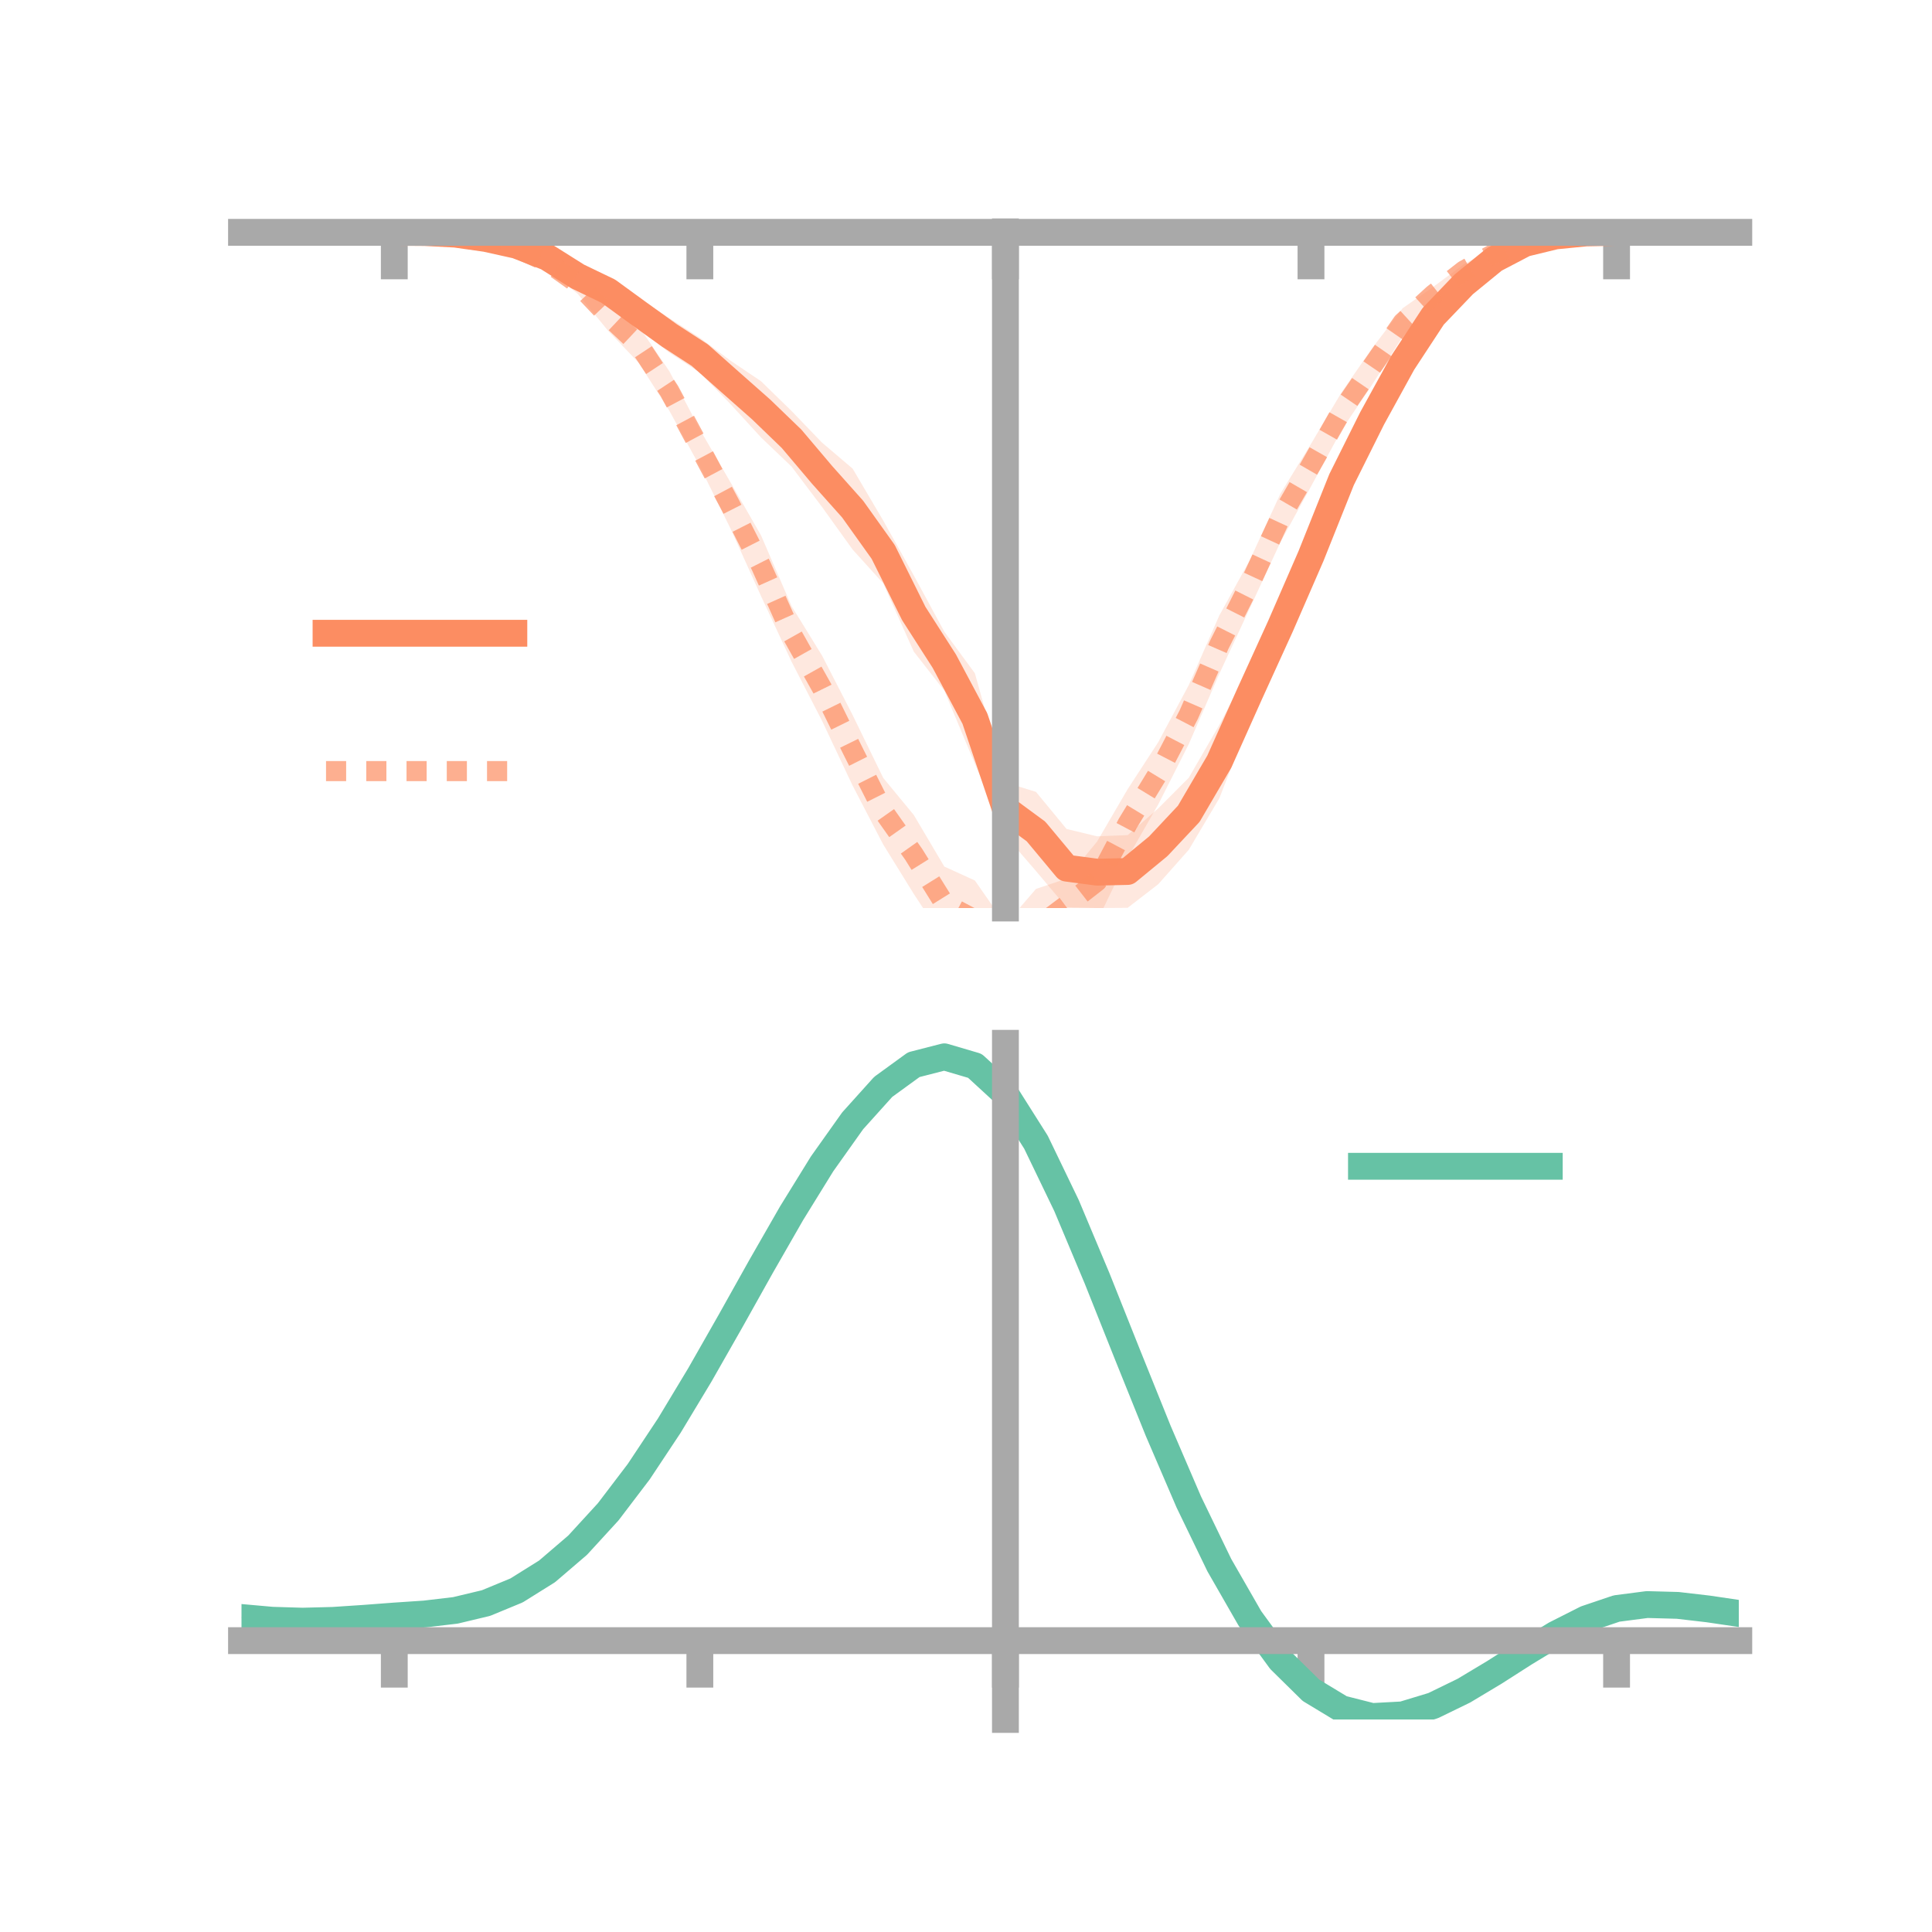 <?xml version="1.0" encoding="utf-8" standalone="no"?>
<!DOCTYPE svg PUBLIC "-//W3C//DTD SVG 1.1//EN"
  "http://www.w3.org/Graphics/SVG/1.1/DTD/svg11.dtd">
<!-- Created with matplotlib (https://matplotlib.org/) -->
<svg height="144pt" version="1.1" viewBox="0 0 144 144" width="144pt" xmlns="http://www.w3.org/2000/svg" xmlns:xlink="http://www.w3.org/1999/xlink">
 <defs>
  <style type="text/css">*{stroke-linecap:butt;stroke-linejoin:round;}</style>
 </defs>
 <g id="figure_1">
  <g id="patch_1">
   <path d="M 0 144 
L 144 144 
L 144 0 
L 0 0 
z
" style="fill:none;"/>
  </g>
  <g id="axes_1">
   <g id="patch_2">
    <path d="M 18 67.68 
L 129.6 67.68 
L 129.6 17.28 
L 18 17.28 
z
" style="fill:none;"/>
   </g>
   <g id="PolyCollection_1">
    <path clip-path="url(#pf4a6a83a9d)" d="M 18 17.315 
L 18 17.315 
L 20.278 17.315 
L 22.555 17.315 
L 24.833 17.315 
L 27.11 17.315 
L 29.388 17.315 
L 31.665 17.28 
L 33.943 17.291 
L 36.22 17.58 
L 38.498 17.871 
L 40.776 18.638 
L 43.053 19.939 
L 45.331 20.819 
L 47.608 22.222 
L 49.886 23.71 
L 52.163 25.174 
L 54.441 26.878 
L 56.718 28.411 
L 58.996 30.631 
L 61.273 32.994 
L 63.551 34.93 
L 65.829 38.797 
L 68.106 42.886 
L 70.384 47.082 
L 72.661 50.18 
L 74.939 58.316 
L 77.216 59.023 
L 79.494 61.786 
L 81.771 62.335 
L 84.049 62.246 
L 86.327 60.253 
L 88.604 57.97 
L 90.882 54.033 
L 93.159 49.677 
L 95.437 44.518 
L 97.714 39.65 
L 99.992 34.283 
L 102.269 30.032 
L 104.547 26.147 
L 106.824 22.896 
L 109.102 20.616 
L 111.38 18.82 
L 113.657 17.914 
L 115.935 17.421 
L 118.212 17.314 
L 120.49 17.315 
L 122.767 17.315 
L 125.045 17.315 
L 127.322 17.315 
L 129.6 17.315 
L 129.6 17.315 
L 129.6 17.315 
L 127.322 17.315 
L 125.045 17.315 
L 122.767 17.315 
L 120.49 17.316 
L 118.212 17.41 
L 115.935 17.749 
L 113.657 18.364 
L 111.38 19.84 
L 109.102 21.769 
L 106.824 24.247 
L 104.547 27.935 
L 102.269 32.336 
L 99.992 37.216 
L 97.714 43.242 
L 95.437 48.837 
L 93.159 53.677 
L 90.882 59.497 
L 88.604 63.339 
L 86.327 65.905 
L 84.049 67.664 
L 81.771 67.68 
L 79.494 67.626 
L 77.216 64.921 
L 74.939 62.283 
L 72.661 56.924 
L 70.384 51.477 
L 68.106 48.565 
L 65.829 43.479 
L 63.551 40.962 
L 61.273 37.792 
L 58.996 34.773 
L 56.718 32.6 
L 54.441 30.111 
L 52.163 27.772 
L 49.886 26.284 
L 47.608 24.494 
L 45.331 22.58 
L 43.053 21.268 
L 40.776 19.701 
L 38.498 18.69 
L 36.22 17.971 
L 33.943 17.612 
L 31.665 17.384 
L 29.388 17.315 
L 27.11 17.315 
L 24.833 17.315 
L 22.555 17.315 
L 20.278 17.315 
L 18 17.315 
z
" style="fill:#fc8d62;fill-opacity:0.2;"/>
   </g>
   <g id="PolyCollection_2">
    <path clip-path="url(#pf4a6a83a9d)" d="M 18 17.315 
L 18 17.315 
L 20.278 17.315 
L 22.555 17.315 
L 24.833 17.315 
L 27.11 17.315 
L 29.388 17.315 
L 31.665 17.285 
L 33.943 17.284 
L 36.22 17.548 
L 38.498 18.06 
L 40.776 18.99 
L 43.053 20.39 
L 45.331 22.432 
L 47.608 24.325 
L 49.886 27.665 
L 52.163 32.012 
L 54.441 35.939 
L 56.718 39.894 
L 58.996 45.17 
L 61.273 48.868 
L 63.551 53.298 
L 65.829 57.979 
L 68.106 60.74 
L 70.384 64.589 
L 72.661 65.626 
L 74.939 68.901 
L 77.216 66.256 
L 79.494 65.487 
L 81.771 62.725 
L 84.049 58.821 
L 86.327 55.32 
L 88.604 51.064 
L 90.882 45.872 
L 93.159 41.736 
L 95.437 36.795 
L 97.714 33.083 
L 99.992 29.243 
L 102.269 25.957 
L 104.547 22.971 
L 106.824 21.383 
L 109.102 19.701 
L 111.38 18.444 
L 113.657 17.748 
L 115.935 17.413 
L 118.212 17.291 
L 120.49 17.315 
L 122.767 17.315 
L 125.045 17.315 
L 127.322 17.315 
L 129.6 17.315 
L 129.6 17.315 
L 129.6 17.315 
L 127.322 17.315 
L 125.045 17.315 
L 122.767 17.315 
L 120.49 17.315 
L 118.212 17.393 
L 115.935 17.692 
L 113.657 18.237 
L 111.38 19.323 
L 109.102 20.632 
L 106.824 22.523 
L 104.547 25.102 
L 102.269 28.67 
L 99.992 32.055 
L 97.714 36.258 
L 95.437 40.408 
L 93.159 45.319 
L 90.882 50.216 
L 88.604 55.462 
L 86.327 59.96 
L 84.049 63.937 
L 81.771 68.662 
L 79.494 69.443 
L 77.216 72.096 
L 74.939 73.078 
L 72.661 71.464 
L 70.384 70.089 
L 68.106 66.625 
L 65.829 62.942 
L 63.551 58.56 
L 61.273 53.729 
L 58.996 49.314 
L 56.718 44.418 
L 54.441 39.382 
L 52.163 34.767 
L 49.886 30.608 
L 47.608 27.043 
L 45.331 24.659 
L 43.053 21.895 
L 40.776 20.057 
L 38.498 18.921 
L 36.22 18.043 
L 33.943 17.57 
L 31.665 17.391 
L 29.388 17.315 
L 27.11 17.315 
L 24.833 17.315 
L 22.555 17.315 
L 20.278 17.315 
L 18 17.315 
z
" style="fill:#fc8d62;fill-opacity:0.2;"/>
   </g>
   <g id="matplotlib.axis_1">
    <g id="xtick_1">
     <g id="line2d_1">
      <defs>
       <path d="M 0 0 
L 0 3.5 
" id="m16c95b47b4" style="stroke:#a9a9a9;stroke-width:2;"/>
      </defs>
      <g>
       <use style="fill:#a9a9a9;stroke:#a9a9a9;stroke-width:2;" x="29.388" xlink:href="#m16c95b47b4" y="17.315"/>
      </g>
     </g>
    </g>
    <g id="xtick_2">
     <g id="line2d_2">
      <g>
       <use style="fill:#a9a9a9;stroke:#a9a9a9;stroke-width:2;" x="52.163" xlink:href="#m16c95b47b4" y="17.315"/>
      </g>
     </g>
    </g>
    <g id="xtick_3">
     <g id="line2d_3">
      <g>
       <use style="fill:#a9a9a9;stroke:#a9a9a9;stroke-width:2;" x="74.939" xlink:href="#m16c95b47b4" y="17.315"/>
      </g>
     </g>
    </g>
    <g id="xtick_4">
     <g id="line2d_4">
      <g>
       <use style="fill:#a9a9a9;stroke:#a9a9a9;stroke-width:2;" x="97.714" xlink:href="#m16c95b47b4" y="17.315"/>
      </g>
     </g>
    </g>
    <g id="xtick_5">
     <g id="line2d_5">
      <g>
       <use style="fill:#a9a9a9;stroke:#a9a9a9;stroke-width:2;" x="120.49" xlink:href="#m16c95b47b4" y="17.315"/>
      </g>
     </g>
    </g>
   </g>
   <g id="matplotlib.axis_2"/>
   <g id="line2d_6">
    <path clip-path="url(#pf4a6a83a9d)" d="M 18 17.315 
L 20.278 17.315 
L 22.555 17.315 
L 24.833 17.315 
L 27.11 17.315 
L 29.388 17.315 
L 31.665 17.332 
L 33.943 17.452 
L 36.22 17.776 
L 38.498 18.281 
L 40.776 19.17 
L 43.053 20.604 
L 45.331 21.7 
L 47.608 23.358 
L 49.886 24.997 
L 52.163 26.473 
L 54.441 28.494 
L 56.718 30.506 
L 58.996 32.702 
L 61.273 35.393 
L 63.551 37.946 
L 65.829 41.138 
L 68.106 45.725 
L 70.384 49.28 
L 72.661 53.552 
L 74.939 60.299 
L 77.216 61.972 
L 79.494 64.706 
L 81.771 65.007 
L 84.049 64.955 
L 86.327 63.079 
L 88.604 60.654 
L 90.882 56.765 
L 93.159 51.677 
L 95.437 46.678 
L 97.714 41.446 
L 99.992 35.749 
L 102.269 31.184 
L 104.547 27.041 
L 106.824 23.571 
L 109.102 21.192 
L 111.38 19.33 
L 113.657 18.139 
L 115.935 17.585 
L 118.212 17.362 
L 120.49 17.315 
L 122.767 17.315 
L 125.045 17.315 
L 127.322 17.315 
L 129.6 17.315 
" style="fill:none;stroke:#fc8d62;stroke-linecap:square;stroke-width:2;"/>
   </g>
   <g id="line2d_7">
    <path clip-path="url(#pf4a6a83a9d)" d="M 18 17.315 
L 20.278 17.315 
L 22.555 17.315 
L 24.833 17.315 
L 27.11 17.315 
L 29.388 17.315 
L 31.665 17.338 
L 33.943 17.427 
L 36.22 17.795 
L 38.498 18.49 
L 40.776 19.523 
L 43.053 21.142 
L 45.331 23.546 
L 47.608 25.684 
L 49.886 29.136 
L 52.163 33.39 
L 54.441 37.661 
L 56.718 42.156 
L 58.996 47.242 
L 61.273 51.298 
L 63.551 55.929 
L 65.829 60.461 
L 68.106 63.682 
L 70.384 67.339 
L 72.661 68.545 
L 74.939 70.989 
L 77.216 69.176 
L 79.494 67.465 
L 81.771 65.693 
L 84.049 61.379 
L 86.327 57.64 
L 88.604 53.263 
L 90.882 48.044 
L 93.159 43.528 
L 95.437 38.601 
L 97.714 34.67 
L 99.992 30.649 
L 102.269 27.314 
L 104.547 24.036 
L 106.824 21.953 
L 109.102 20.167 
L 111.38 18.884 
L 113.657 17.992 
L 115.935 17.553 
L 118.212 17.342 
L 120.49 17.315 
L 122.767 17.315 
L 125.045 17.315 
L 127.322 17.315 
L 129.6 17.315 
" style="fill:none;stroke:#fc8d62;stroke-dasharray:1.5,1.5;stroke-dashoffset:0;stroke-opacity:0.7;stroke-width:1.5;"/>
   </g>
   <g id="patch_3">
    <path d="M 74.939 67.68 
L 74.939 17.28 
" style="fill:none;stroke:#a9a9a9;stroke-linecap:square;stroke-linejoin:miter;stroke-width:2;"/>
   </g>
   <g id="patch_4">
    <path d="M 129.6 67.68 
L 129.6 17.28 
" style="fill:none;"/>
   </g>
   <g id="patch_5">
    <path d="M 18 17.315 
L 129.6 17.315 
" style="fill:none;stroke:#a9a9a9;stroke-linecap:square;stroke-linejoin:miter;stroke-width:2;"/>
   </g>
   <g id="patch_6">
    <path d="M 18 17.28 
L 129.6 17.28 
" style="fill:none;"/>
   </g>
   <g id="legend_1">
    <g id="line2d_8">
     <path d="M 24.3 47.2 
L 38.3 47.2 
" style="fill:none;stroke:#fc8d62;stroke-linecap:square;stroke-width:2;"/>
    </g>
    <g id="line2d_9"/>
    <g id="text_1">
     <!--   -->
     <g transform="translate(43.9 49.65)scale(0.07 -0.07)">
      <defs>
       <path id="DejaVuSans-32"/>
      </defs>
      <use xlink:href="#DejaVuSans-32"/>
     </g>
    </g>
    <g id="line2d_10">
     <path d="M 24.3 57.474 
L 38.3 57.474 
" style="fill:none;stroke:#fc8d62;stroke-dasharray:1.5,1.5;stroke-dashoffset:0;stroke-opacity:0.7;stroke-width:1.5;"/>
    </g>
    <g id="line2d_11"/>
    <g id="text_2">
     <!--   -->
     <g transform="translate(43.9 59.924)scale(0.07 -0.07)">
      <use xlink:href="#DejaVuSans-32"/>
     </g>
    </g>
   </g>
  </g>
  <g id="axes_2">
   <g id="patch_7">
    <path d="M 18 128.16 
L 129.6 128.16 
L 129.6 77.76 
L 18 77.76 
z
" style="fill:none;"/>
   </g>
   <g id="PolyCollection_3">
    <path clip-path="url(#p941fb027e3)" d="M 18 120.603 
L 18 120.518 
L 20.278 120.73 
L 22.555 120.802 
L 24.833 120.736 
L 27.11 120.577 
L 29.388 120.396 
L 31.665 120.239 
L 33.943 119.964 
L 36.22 119.414 
L 38.498 118.46 
L 40.776 117.013 
L 43.053 115.021 
L 45.331 112.475 
L 47.608 109.408 
L 49.886 105.886 
L 52.163 102.011 
L 54.441 97.911 
L 56.718 93.741 
L 58.996 89.676 
L 61.273 85.905 
L 63.551 82.626 
L 65.829 80.042 
L 68.106 78.355 
L 70.384 77.76 
L 72.661 78.443 
L 74.939 80.573 
L 77.216 84.228 
L 79.494 89.029 
L 81.771 94.538 
L 84.049 100.345 
L 86.327 106.093 
L 88.604 111.482 
L 90.882 116.277 
L 93.159 120.31 
L 95.437 123.48 
L 97.714 125.747 
L 99.992 127.136 
L 102.269 127.717 
L 104.547 127.602 
L 106.824 126.923 
L 109.102 125.835 
L 111.38 124.496 
L 113.657 123.068 
L 115.935 121.711 
L 118.212 120.576 
L 120.49 119.811 
L 122.767 119.516 
L 125.045 119.582 
L 127.322 119.855 
L 129.6 120.202 
L 129.6 120.312 
L 129.6 120.312 
L 127.322 119.987 
L 125.045 119.73 
L 122.767 119.672 
L 120.49 119.969 
L 118.212 120.744 
L 115.935 121.913 
L 113.657 123.321 
L 111.38 124.806 
L 109.102 126.197 
L 106.824 127.327 
L 104.547 128.03 
L 102.269 128.16 
L 99.992 127.589 
L 97.714 126.225 
L 95.437 124.011 
L 93.159 120.937 
L 90.882 117.039 
L 88.604 112.409 
L 86.327 107.205 
L 84.049 101.649 
L 81.771 96.029 
L 79.494 90.693 
L 77.216 86.039 
L 74.939 82.496 
L 72.661 80.437 
L 70.384 79.779 
L 68.106 80.354 
L 65.829 81.977 
L 63.551 84.456 
L 61.273 87.594 
L 58.996 91.197 
L 56.718 95.074 
L 54.441 99.044 
L 52.163 102.943 
L 49.886 106.626 
L 47.608 109.973 
L 45.331 112.89 
L 43.053 115.317 
L 40.776 117.227 
L 38.498 118.626 
L 36.22 119.555 
L 33.943 120.092 
L 31.665 120.356 
L 29.388 120.503 
L 27.11 120.668 
L 24.833 120.809 
L 22.555 120.863 
L 20.278 120.796 
L 18 120.603 
z
" style="fill:#66c2a5;fill-opacity:0.2;"/>
   </g>
   <g id="matplotlib.axis_3">
    <g id="xtick_6">
     <g id="line2d_12">
      <g>
       <use style="fill:#a9a9a9;stroke:#a9a9a9;stroke-width:2;" x="29.388" xlink:href="#m16c95b47b4" y="122.282"/>
      </g>
     </g>
    </g>
    <g id="xtick_7">
     <g id="line2d_13">
      <g>
       <use style="fill:#a9a9a9;stroke:#a9a9a9;stroke-width:2;" x="52.163" xlink:href="#m16c95b47b4" y="122.282"/>
      </g>
     </g>
    </g>
    <g id="xtick_8">
     <g id="line2d_14">
      <g>
       <use style="fill:#a9a9a9;stroke:#a9a9a9;stroke-width:2;" x="74.939" xlink:href="#m16c95b47b4" y="122.282"/>
      </g>
     </g>
    </g>
    <g id="xtick_9">
     <g id="line2d_15">
      <g>
       <use style="fill:#a9a9a9;stroke:#a9a9a9;stroke-width:2;" x="97.714" xlink:href="#m16c95b47b4" y="122.282"/>
      </g>
     </g>
    </g>
    <g id="xtick_10">
     <g id="line2d_16">
      <g>
       <use style="fill:#a9a9a9;stroke:#a9a9a9;stroke-width:2;" x="120.49" xlink:href="#m16c95b47b4" y="122.282"/>
      </g>
     </g>
    </g>
   </g>
   <g id="matplotlib.axis_4"/>
   <g id="line2d_17">
    <path clip-path="url(#p941fb027e3)" d="M 18 120.56 
L 20.278 120.763 
L 22.555 120.832 
L 24.833 120.773 
L 27.11 120.622 
L 29.388 120.45 
L 31.665 120.297 
L 33.943 120.028 
L 36.22 119.484 
L 38.498 118.543 
L 40.776 117.12 
L 43.053 115.169 
L 45.331 112.683 
L 47.608 109.69 
L 49.886 106.256 
L 52.163 102.477 
L 54.441 98.478 
L 56.718 94.408 
L 58.996 90.436 
L 61.273 86.749 
L 63.551 83.541 
L 65.829 81.01 
L 68.106 79.355 
L 70.384 78.77 
L 72.661 79.44 
L 74.939 81.534 
L 77.216 85.134 
L 79.494 89.861 
L 81.771 95.284 
L 84.049 100.997 
L 86.327 106.649 
L 88.604 111.945 
L 90.882 116.658 
L 93.159 120.624 
L 95.437 123.745 
L 97.714 125.986 
L 99.992 127.363 
L 102.269 127.939 
L 104.547 127.816 
L 106.824 127.125 
L 109.102 126.016 
L 111.38 124.651 
L 113.657 123.195 
L 115.935 121.812 
L 118.212 120.66 
L 120.49 119.89 
L 122.767 119.594 
L 125.045 119.656 
L 127.322 119.921 
L 129.6 120.257 
" style="fill:none;stroke:#66c2a5;stroke-linecap:square;stroke-width:2;"/>
   </g>
   <g id="patch_8">
    <path d="M 74.939 128.16 
L 74.939 77.76 
" style="fill:none;stroke:#a9a9a9;stroke-linecap:square;stroke-linejoin:miter;stroke-width:2;"/>
   </g>
   <g id="patch_9">
    <path d="M 129.6 128.16 
L 129.6 77.76 
" style="fill:none;"/>
   </g>
   <g id="patch_10">
    <path d="M 18 122.282 
L 129.6 122.282 
" style="fill:none;stroke:#a9a9a9;stroke-linecap:square;stroke-linejoin:miter;stroke-width:2;"/>
   </g>
   <g id="patch_11">
    <path d="M 18 77.76 
L 129.6 77.76 
" style="fill:none;"/>
   </g>
   <g id="legend_2">
    <g id="line2d_18">
     <path d="M 101.475 86.929 
L 115.475 86.929 
" style="fill:none;stroke:#66c2a5;stroke-linecap:square;stroke-width:2;"/>
    </g>
    <g id="line2d_19"/>
    <g id="text_3">
     <!--   -->
     <g transform="translate(121.075 89.379)scale(0.07 -0.07)">
      <use xlink:href="#DejaVuSans-32"/>
     </g>
    </g>
   </g>
  </g>
 </g>
 <defs>
  <clipPath id="pf4a6a83a9d">
   <rect height="50.4" width="111.6" x="18" y="17.28"/>
  </clipPath>
  <clipPath id="p941fb027e3">
   <rect height="50.4" width="111.6" x="18" y="77.76"/>
  </clipPath>
 </defs>
</svg>
